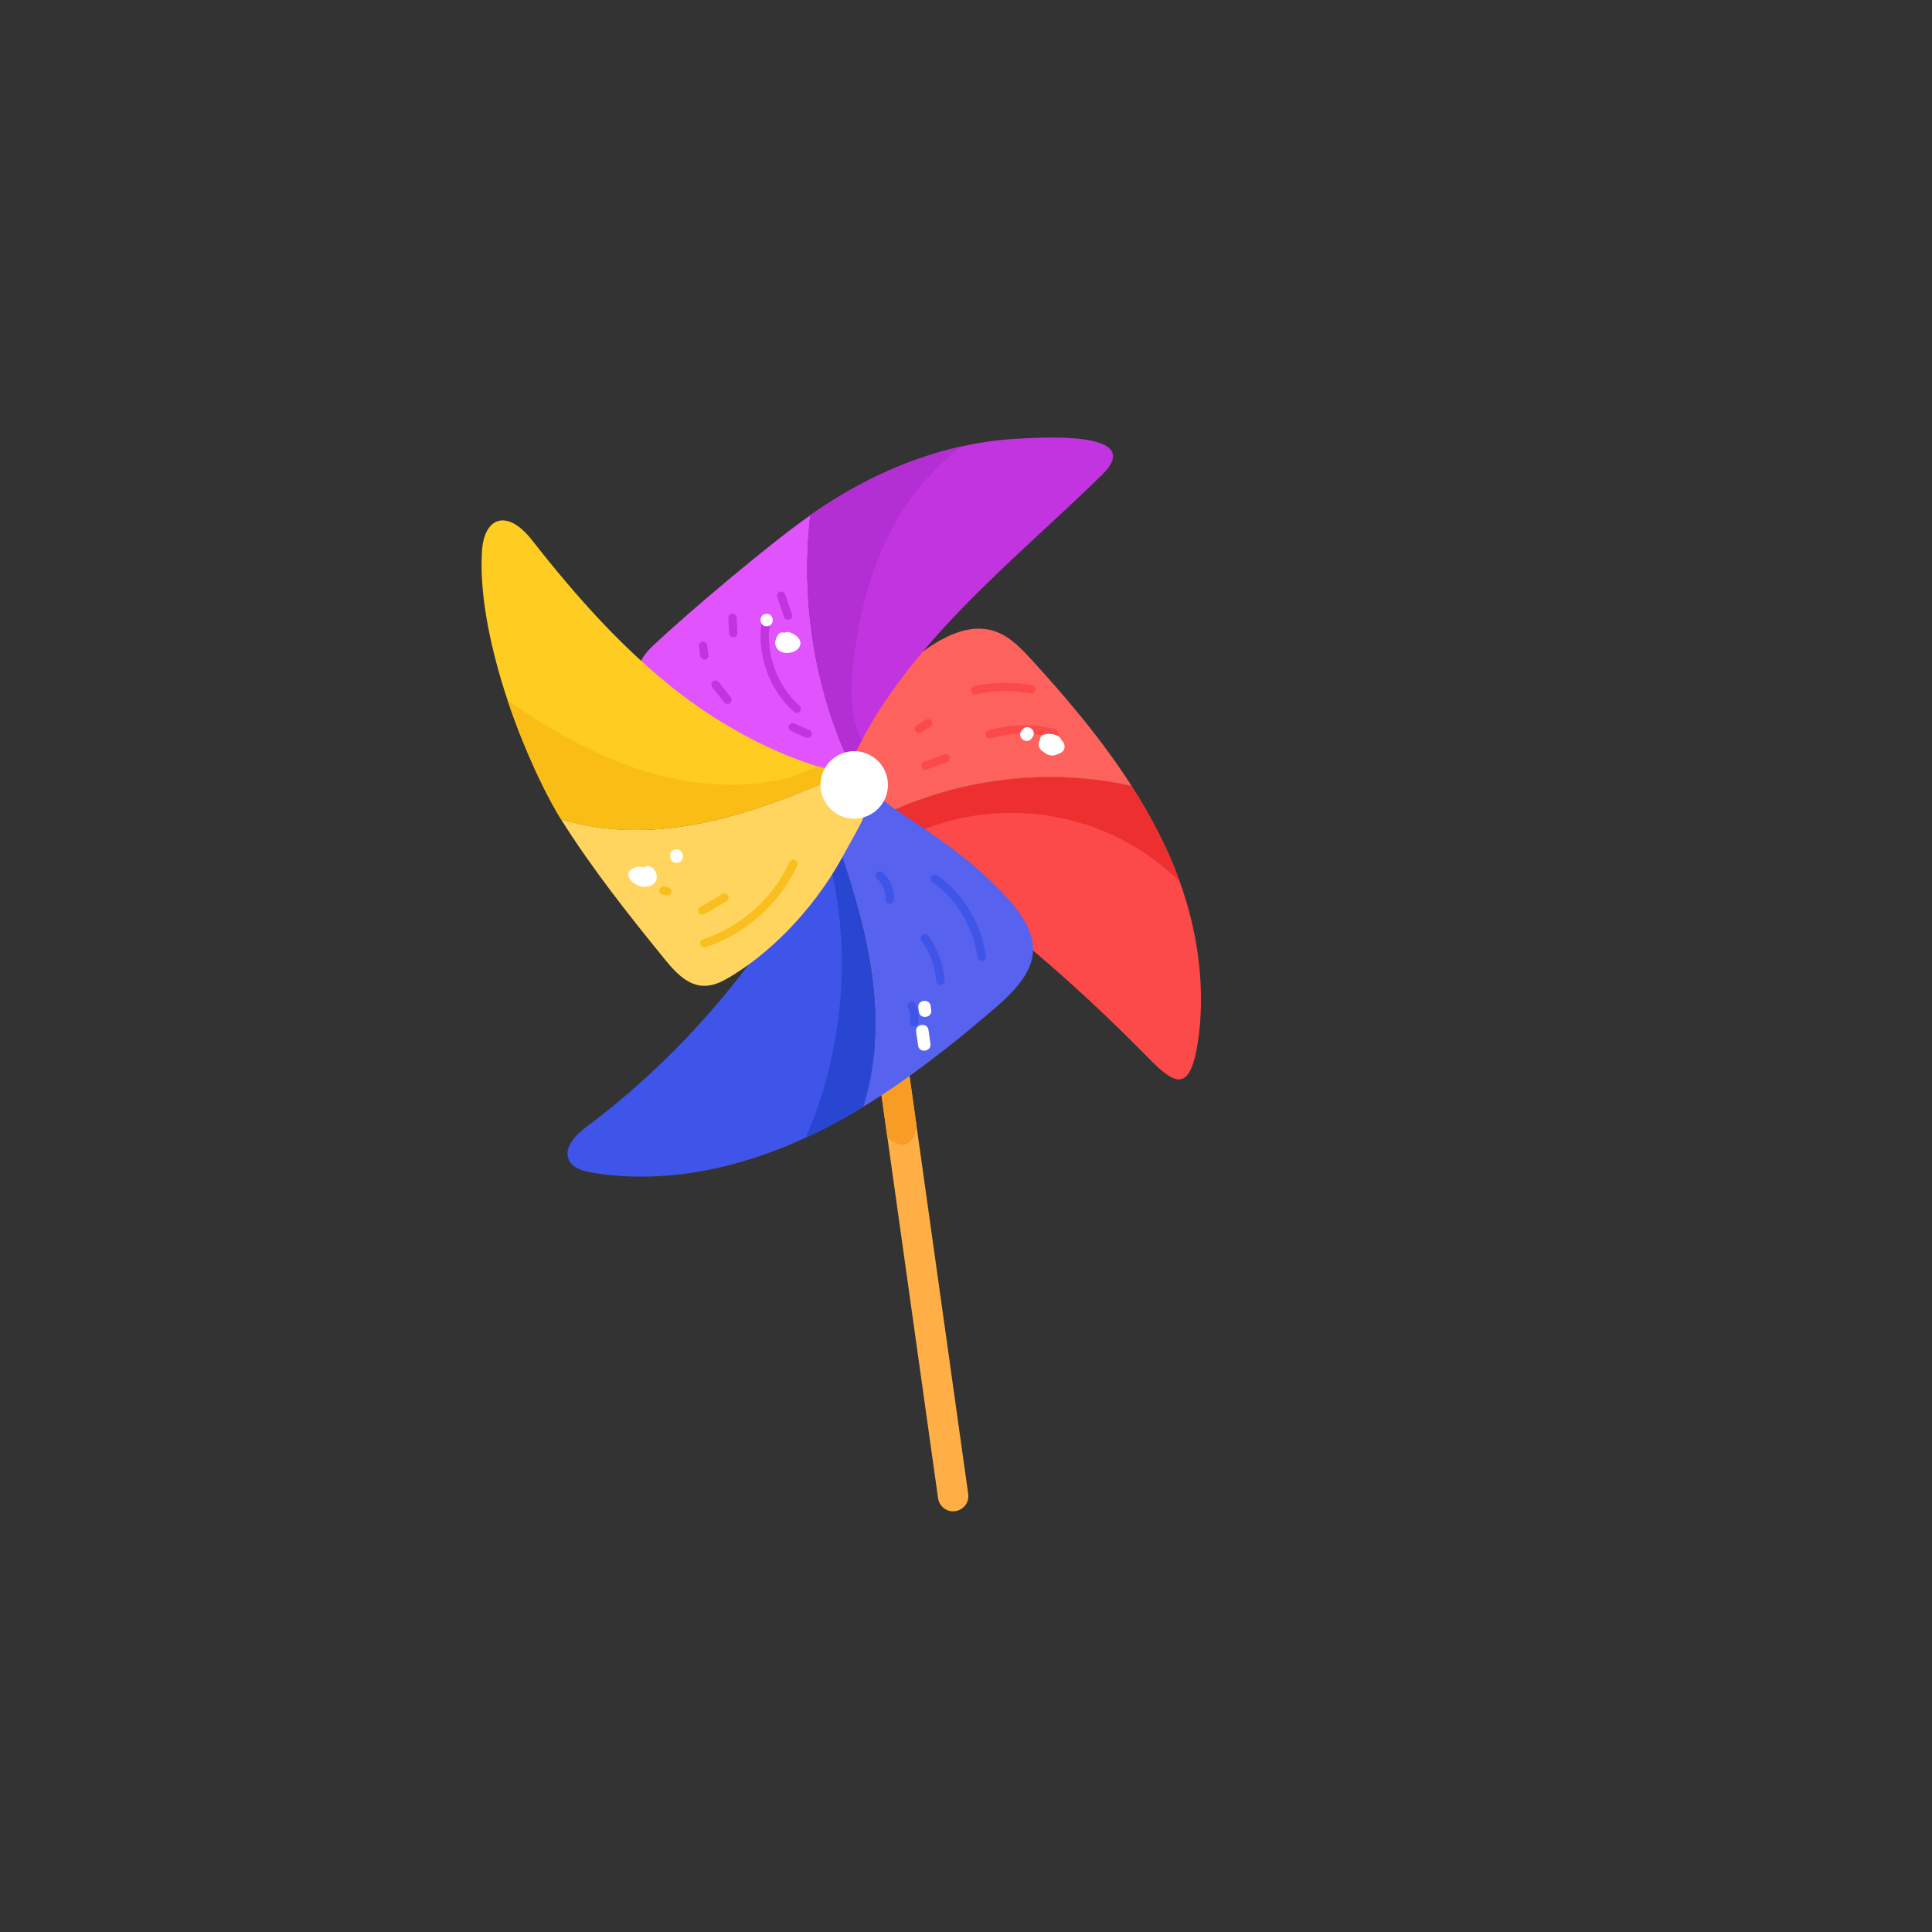 <!-- sample rectangle -->
<svg xmlns="http://www.w3.org/2000/svg" xmlns:xlink="http://www.w3.org/1999/xlink" viewBox="0 0 300 300" width="300" height="300" style="width: 100%; height: 100%; transform: translate3d(0px, 0px, 0px);" preserveAspectRatio="xMidYMid meet"><rect x="0" y="0" width="300" height="300" fill="#333333" stroke="none"/><defs><clipPath id="__lottie_element_2038"><rect width="300" height="300" x="0" y="0"></rect></clipPath></defs><g clip-path="url(#__lottie_element_2038)"><g style="display: block;" transform="matrix(0.99,-0.139,0.139,0.99,138.248,150.822)" opacity="1"><g opacity="1" transform="matrix(1,0,0,1,0,0)"><g opacity="1" transform="matrix(1,0,0,1,0,0)"><g opacity="1" transform="matrix(1,0,0,1,0,0)"><path fill="rgb(255,175,69)" fill-opacity="1" d=" M-4.036,-29.401 C-4.036,-29.401 -4.036,82.067 -4.036,82.067 C-4.036,83.385 -2.976,84.445 -1.684,84.445 C-0.366,84.445 0.694,83.385 0.694,82.067 C0.694,82.067 0.694,-29.401 0.694,-29.401 C0.694,-29.401 -4.036,-29.401 -4.036,-29.401z"></path></g></g><g opacity="1" transform="matrix(1,0,0,1,0,0)"><g opacity="1" transform="matrix(1,0,0,1,0,0)"><path fill="rgb(247,157,38)" fill-opacity="1" d=" M-4.036,-29.401 C-4.036,-29.401 -4.036,25.512 -4.036,25.512 C-1.949,27.73 -0.357,27.448 0.694,24.426 C0.694,24.426 0.694,-29.401 0.694,-29.401 C0.694,-29.401 -4.036,-29.401 -4.036,-29.401z"></path></g></g></g><g opacity="1" transform="matrix(-1,0,0,-1,-3.42,-58.294)"><g opacity="1" transform="matrix(1,0,0,1,0,0)"><g opacity="1" transform="matrix(1,0,0,1,0,0)"><g opacity="1" transform="matrix(1,0,0,1,0,0)"><g opacity="1" transform="matrix(1,0,0,1,0,0)"><g opacity="1" transform="matrix(1,0,0,1,0,0)"><path fill="rgb(252,73,73)" fill-opacity="1" d=" M-2.601,-35.191 C-15.941,-30.081 -31.215,-29.976 -44.546,-35.008 C-49.02,-44.856 -51.809,-55.079 -50.925,-66.374 C-50.629,-69.971 -49.944,-73.778 -48.762,-77.174 C-46.428,-83.867 -44.104,-81.104 -40.698,-76.473 C-21.612,-50.72 -6.054,-39.166 -2.601,-35.191z"></path></g></g><g opacity="1" transform="matrix(1,0,0,1,0,0)"><g opacity="1" transform="matrix(1,0,0,1,0,0)"><path fill="rgb(237,47,47)" fill-opacity="1" d=" M-2.601,-35.191 C-15.941,-30.081 -31.215,-29.976 -44.546,-35.008 C-46.738,-39.831 -48.838,-45.435 -49.848,-50.678 C-40.252,-38.345 -24.68,-33.678 -10.511,-37.455 C-9.021,-37.856 -7.523,-38.352 -5.985,-38.478 C-4.814,-37.453 -3.635,-36.382 -2.601,-35.191z"></path></g></g><g opacity="1" transform="matrix(1,0,0,1,0,0)"><g opacity="1" transform="matrix(1,0,0,1,0,0)"><path fill="rgb(253,98,93)" fill-opacity="1" d=" M-2.609,-35.185 C-15.949,-30.076 -31.206,-29.971 -44.543,-35.006 C-41.075,-27.437 -36.594,-20.283 -31.861,-13.397 C-30.434,-11.321 -28.877,-9.17 -26.573,-8.117 C-22.953,-6.462 -18.687,-8.005 -15.174,-9.896 C-9.166,-13.131 -4.121,-17.613 -1.316,-23.853 C0.022,-26.829 1.158,-28.999 -0.401,-32.049 C-0.974,-33.171 -1.744,-34.208 -2.609,-35.185z"></path></g></g><g opacity="1" transform="matrix(1,0,0,1,0,0)"><g opacity="1" transform="matrix(1,0,0,1,0,0)"><path fill="rgb(63,84,232)" fill-opacity="1" d=" M50.093,-80.379 C50.713,-78.312 48.454,-76.62 46.555,-75.58 C27.343,-65.037 11.414,-49.161 2.561,-34.458 C-0.671,-49.405 -2.912,-64.643 3.661,-78.541 C20.858,-86.054 35.641,-86.339 46.783,-82.829 C48.157,-82.406 49.67,-81.723 50.093,-80.379z"></path></g></g><g opacity="1" transform="matrix(1,0,0,1,0,0)"><g opacity="1" transform="matrix(1,0,0,1,0,0)"><path fill="rgb(41,70,211)" fill-opacity="1" d=" M3.802,-38.196 C3.802,-38.196 4.297,-40.102 4.297,-40.102 C4.262,-39.079 4.224,-38.08 4.189,-37.057 C4.189,-37.057 3.848,-36.573 3.848,-36.573 C3.473,-36.011 3.038,-35.25 2.561,-34.458 C-0.671,-49.405 -2.912,-64.643 3.661,-78.541 C7.775,-80.338 11.678,-81.659 13.188,-82.065 C5.237,-69.077 1.738,-53.319 3.802,-38.196z"></path></g></g><g opacity="1" transform="matrix(1,0,0,1,0,0)"><g opacity="1" transform="matrix(1,0,0,1,0,0)"><path fill="rgb(87,98,239)" fill-opacity="1" d=" M3.656,-78.544 C-4.115,-75.179 -11.48,-70.846 -18.625,-66.284 C-26.202,-61.446 -28.184,-57.357 -23.12,-49.755 C-18.817,-43.293 -13.365,-38.542 -7.619,-33.43 C-6.001,-31.99 -4.484,-29.518 -2.019,-29.947 C-0.07,-30.286 1.396,-32.498 2.569,-34.468 C-0.694,-49.495 -2.911,-64.558 3.656,-78.544z"></path></g></g><g opacity="1" transform="matrix(1,0,0,1,0,0)"><g opacity="1" transform="matrix(1,0,0,1,0,0)"><path fill="rgb(225,83,253)" fill-opacity="1" d=" M25.932,-13.877 C20.674,-20.3 14.112,-25.67 6.748,-29.574 C4.685,-30.668 4.664,-32.54 2.742,-33.862 C1.529,-30.949 0.026,-28.184 -1.671,-25.534 C2.154,-12.896 2.35,0.794 -0.971,13.594 C5.787,10.123 19.362,1.64 26.007,-3.057 C30.657,-6.343 29.473,-9.551 25.932,-13.877z"></path></g></g><g opacity="1" transform="matrix(1,0,0,1,0,0)"><g opacity="1" transform="matrix(1,0,0,1,0,0)"><path fill="rgb(194,52,224)" fill-opacity="1" d=" M-0.968,13.593 C-11.226,18.899 -22.99,21.873 -34.445,20.882 C-37.686,20.595 -54.764,19.43 -46.656,13.458 C-30.856,1.817 -12.48,-8.522 -1.679,-25.543 C2.151,-12.902 2.36,0.795 -0.968,13.593z"></path></g></g><g opacity="1" transform="matrix(1,0,0,1,0,0)"><g opacity="1" transform="matrix(1,0,0,1,0,0)"><path fill="rgb(179,47,211)" fill-opacity="1" d=" M-0.968,13.593 C-9.436,17.973 -17.975,20.289 -25.743,20.905 C-13.916,14.245 -7.695,2.85 -4.327,-10.333 C-3.344,-14.191 -2.677,-18.514 -4.039,-22.13 C-3.216,-23.242 -2.421,-24.374 -1.679,-25.543 C2.151,-12.902 2.36,0.795 -0.968,13.593z"></path></g></g><g opacity="1" transform="matrix(1,0,0,1,0,0)"><g opacity="1" transform="matrix(1,0,0,1,0,0)"><path fill="rgb(255,213,95)" fill-opacity="1" d=" M22.094,-55.992 C15.372,-53.376 7.382,-47.575 1.524,-39.741 C-3.043,-33.633 -2.369,-34.776 -3.798,-31.323 C-4.442,-29.766 -3.681,-27.998 -2.094,-27.431 C-1.674,-27.281 -1.257,-27.127 -0.84,-26.969 C14.278,-31.102 29.605,-34.336 43.948,-27.811 C40.244,-36.072 35.564,-44.064 30.798,-51.925 C28.525,-55.674 26.213,-57.595 22.094,-55.992z"></path></g></g><g opacity="1" transform="matrix(1,0,0,1,0,0)"><g opacity="1" transform="matrix(1,0,0,1,0,0)"><path fill="rgb(255,204,33)" fill-opacity="1" d=" M50.365,14.906 C49.376,20.305 45.558,21.299 42.352,15.707 C36.743,6.04 30.514,-3.369 22.63,-11.33 C16.401,-17.585 9.499,-22.315 3.296,-25.236 C2.081,-25.831 0.865,-26.322 -0.272,-26.761 C-0.479,-26.839 -0.659,-26.89 -0.84,-26.968 C-0.659,-27.02 -0.478,-27.045 -0.297,-27.097 C14.591,-31.181 29.893,-34.231 43.954,-27.795 C44.109,-27.433 44.291,-27.045 44.42,-26.683 C48.752,-16.068 52.773,2.688 50.365,14.906z"></path></g></g><g opacity="1" transform="matrix(1,0,0,1,0,0)"><g opacity="1" transform="matrix(1,0,0,1,0,0)"><path fill="rgb(249,189,22)" fill-opacity="1" d=" M49.589,-8.357 C42.171,-15.207 34.52,-20.945 25.034,-24.228 C19.58,-26.063 13.764,-26.967 8.026,-26.347 C6.708,-26.218 4.899,-25.495 3.296,-25.236 C3.27,-25.21 3.244,-25.21 3.218,-25.21 C2.055,-25.779 0.917,-26.27 -0.272,-26.735 C-0.272,-26.735 -0.272,-26.761 -0.272,-26.761 C-0.298,-26.864 -0.297,-26.968 -0.297,-27.097 C14.591,-31.181 29.893,-34.231 43.954,-27.795 C46.404,-22.077 48.427,-14.517 49.589,-8.357z"></path></g></g><g opacity="1" transform="matrix(1,0,0,1,0,0)"><g opacity="1" transform="matrix(1,0,0,1,0,0)"><path fill="rgb(255,255,255)" fill-opacity="1" d=" M3.271,-29.744 C3.767,-26.893 1.858,-24.18 -0.993,-23.684 C-3.844,-23.188 -6.557,-25.097 -7.053,-27.948 C-7.549,-30.799 -5.64,-33.512 -2.789,-34.008 C0.062,-34.504 2.775,-32.595 3.271,-29.744z"></path></g></g></g></g><g opacity="1" transform="matrix(1,0,0,1,0,0)"><g opacity="1" transform="matrix(1,0,0,1,0,0)"><path fill="rgb(249,191,30)" fill-opacity="1" d=" M8.826,-39.128 C8.526,-39.322 8.437,-39.722 8.63,-40.022 C12.14,-45.502 18.061,-49.455 24.469,-50.598 C24.807,-50.671 25.155,-50.427 25.218,-50.076 C25.281,-49.725 25.047,-49.389 24.696,-49.326 C18.637,-48.246 13.037,-44.507 9.718,-39.325 C9.523,-39.022 9.124,-38.939 8.826,-39.128z"></path></g></g><g opacity="1" transform="matrix(1,0,0,1,0,0)"><g opacity="1" transform="matrix(1,0,0,1,0,0)"><path fill="rgb(249,191,30)" fill-opacity="1" d=" M19.914,-43.142 C19.778,-43.47 19.935,-43.849 20.264,-43.985 C20.264,-43.985 23.926,-45.492 23.926,-45.492 C24.721,-45.813 25.205,-44.621 24.418,-44.295 C24.418,-44.295 20.757,-42.789 20.757,-42.789 C20.427,-42.655 20.05,-42.81 19.914,-43.142z"></path></g></g><g opacity="1" transform="matrix(1,0,0,1,0,0)"><g opacity="1" transform="matrix(1,0,0,1,0,0)"><path fill="rgb(249,191,30)" fill-opacity="1" d=" M29.557,-40.36 C29.557,-40.36 28.986,-40.552 28.986,-40.552 C28.123,-40.843 28.565,-42.064 29.319,-41.802 C29.319,-41.802 29.401,-41.774 29.402,-41.774 C29.402,-41.774 29.959,-41.587 29.959,-41.587 C30.299,-41.476 30.484,-41.113 30.373,-40.772 C30.258,-40.422 29.88,-40.25 29.557,-40.36z"></path></g></g><g opacity="1" transform="matrix(1,0,0,1,0,0)"><g opacity="1" transform="matrix(1,0,0,1,0,0)"><path fill="rgb(252,73,73)" fill-opacity="1" d=" M-34.049,-24.644 C-34.376,-24.783 -34.529,-25.165 -34.389,-25.493 C-34.249,-25.819 -33.867,-25.97 -33.541,-25.831 C-30.566,-24.559 -27.167,-24.137 -23.966,-24.652 C-23.623,-24.702 -23.283,-24.468 -23.225,-24.117 C-23.169,-23.764 -23.41,-23.433 -23.762,-23.375 C-27.186,-22.824 -30.843,-23.27 -34.049,-24.644z"></path></g></g><g opacity="1" transform="matrix(1,0,0,1,0,0)"><g opacity="1" transform="matrix(1,0,0,1,0,0)"><path fill="rgb(252,73,73)" fill-opacity="1" d=" M-31.391,-17.357 C-31.729,-17.471 -31.912,-17.839 -31.798,-18.177 C-31.684,-18.513 -31.313,-18.695 -30.98,-18.584 C-28.316,-17.688 -25.424,-17.337 -22.618,-17.536 C-21.786,-17.641 -21.647,-16.311 -22.52,-16.249 C-25.344,-16.03 -28.442,-16.367 -31.391,-17.357z"></path></g></g><g opacity="1" transform="matrix(1,0,0,1,0,0)"><g opacity="1" transform="matrix(1,0,0,1,0,0)"><path fill="rgb(252,73,73)" fill-opacity="1" d=" M-16.655,-27.368 C-16.655,-27.368 -13.429,-28.032 -13.429,-28.032 C-12.566,-28.177 -12.348,-26.936 -13.166,-26.765 C-13.166,-26.765 -16.395,-26.101 -16.395,-26.101 C-17.254,-25.949 -17.477,-27.196 -16.655,-27.368z"></path></g></g><g opacity="1" transform="matrix(1,0,0,1,0,0)"><g opacity="1" transform="matrix(1,0,0,1,0,0)"><path fill="rgb(252,73,73)" fill-opacity="1" d=" M-14.844,-21.55 C-14.844,-21.55 -13.338,-22.201 -13.338,-22.201 C-13.01,-22.34 -12.632,-22.191 -12.489,-21.865 C-12.348,-21.537 -12.498,-21.156 -12.826,-21.015 C-12.826,-21.015 -14.331,-20.363 -14.331,-20.363 C-15.123,-20.027 -15.625,-21.214 -14.844,-21.55z"></path></g></g><g opacity="1" transform="matrix(1,0,0,1,0,0)"><g opacity="1" transform="matrix(1,0,0,1,0,0)"><path fill="rgb(63,84,232)" fill-opacity="1" d=" M-12.741,-44.576 C-16.347,-48.019 -18.479,-53.052 -18.442,-58.04 C-18.439,-58.396 -18.151,-58.681 -17.796,-58.681 C-17.795,-58.681 -17.794,-58.681 -17.791,-58.681 C-17.434,-58.678 -17.147,-58.388 -17.15,-58.03 C-17.184,-53.393 -15.202,-48.713 -11.847,-45.51 C-11.59,-45.265 -11.58,-44.853 -11.827,-44.596 C-12.07,-44.343 -12.474,-44.325 -12.741,-44.576z"></path></g></g><g opacity="1" transform="matrix(1,0,0,1,0,0)"><g opacity="1" transform="matrix(1,0,0,1,0,0)"><path fill="rgb(63,84,232)" fill-opacity="1" d=" M-10.019,-53.633 C-11.189,-55.857 -11.725,-58.361 -11.57,-60.875 C-11.549,-61.228 -11.237,-61.495 -10.886,-61.48 C-10.529,-61.457 -10.259,-61.15 -10.28,-60.794 C-10.42,-58.517 -9.934,-56.247 -8.875,-54.233 C-8.708,-53.917 -8.83,-53.527 -9.147,-53.36 C-9.453,-53.199 -9.85,-53.31 -10.019,-53.633z"></path></g></g><g opacity="1" transform="matrix(1,0,0,1,0,0)"><g opacity="1" transform="matrix(1,0,0,1,0,0)"><path fill="rgb(63,84,232)" fill-opacity="1" d=" M-6.605,-63.886 C-6.879,-64.835 -6.879,-65.88 -6.605,-66.829 C-6.364,-67.66 -5.129,-67.288 -5.363,-66.471 C-5.571,-65.754 -5.571,-64.961 -5.363,-64.244 C-5.265,-63.901 -5.461,-63.542 -5.804,-63.444 C-6.136,-63.345 -6.504,-63.537 -6.605,-63.886z"></path></g></g><g opacity="1" transform="matrix(1,0,0,1,0,0)"><g opacity="1" transform="matrix(1,0,0,1,0,0)"><path fill="rgb(63,84,232)" fill-opacity="1" d=" M-4.385,-42.93 C-5.397,-44.154 -5.822,-45.821 -5.52,-47.383 C-5.352,-48.248 -4.094,-47.96 -4.251,-47.135 C-4.477,-45.966 -4.147,-44.669 -3.388,-43.753 C-3.161,-43.478 -3.2,-43.071 -3.475,-42.844 C-3.741,-42.62 -4.15,-42.649 -4.385,-42.93z"></path></g></g><g opacity="1" transform="matrix(1,0,0,1,0,0)"><g opacity="1" transform="matrix(1,0,0,1,0,0)"><path fill="rgb(194,52,224)" fill-opacity="1" d=" M7.556,-2.025 C8.967,-6.566 7.891,-11.847 4.817,-15.479 C4.587,-15.749 4.62,-16.158 4.893,-16.388 C5.166,-16.618 5.572,-16.585 5.804,-16.312 C9.156,-12.354 10.33,-6.594 8.791,-1.641 C8.539,-0.826 7.302,-1.208 7.556,-2.025z"></path></g></g><g opacity="1" transform="matrix(1,0,0,1,0,0)"><g opacity="1" transform="matrix(1,0,0,1,0,0)"><path fill="rgb(194,52,224)" fill-opacity="1" d=" M4.623,1.963 C4.623,1.963 3.996,-1.273 3.996,-1.273 C3.928,-1.624 4.157,-1.962 4.507,-2.03 C4.853,-2.091 5.197,-1.871 5.266,-1.52 C5.266,-1.52 5.893,1.716 5.893,1.716 C5.961,2.067 5.732,2.405 5.382,2.473 C5.008,2.541 4.689,2.296 4.623,1.963z"></path></g></g><g opacity="1" transform="matrix(1,0,0,1,0,0)"><g opacity="1" transform="matrix(1,0,0,1,0,0)"><path fill="rgb(194,52,224)" fill-opacity="1" d=" M12.584,-0.576 C12.584,-0.576 12.798,-2.946 12.798,-2.946 C12.831,-3.302 13.182,-3.59 13.5,-3.532 C13.856,-3.499 14.118,-3.186 14.085,-2.83 C14.085,-2.83 13.872,-0.46 13.872,-0.46 C13.795,0.398 12.508,0.279 12.584,-0.576z"></path></g></g><g opacity="1" transform="matrix(1,0,0,1,0,0)"><g opacity="1" transform="matrix(1,0,0,1,0,0)"><path fill="rgb(194,52,224)" fill-opacity="1" d=" M5.979,-18.102 C5.979,-18.102 3.837,-19.417 3.837,-19.417 C3.533,-19.604 3.438,-20.002 3.625,-20.305 C3.814,-20.613 4.215,-20.704 4.513,-20.517 C4.513,-20.517 6.655,-19.202 6.655,-19.202 C6.959,-19.015 7.054,-18.617 6.867,-18.314 C6.675,-18.001 6.27,-17.92 5.979,-18.102z"></path></g></g><g opacity="1" transform="matrix(1,0,0,1,0,0)"><g opacity="1" transform="matrix(1,0,0,1,0,0)"><path fill="rgb(194,52,224)" fill-opacity="1" d=" M16.722,-10.105 C16.722,-10.105 15.213,-12.69 15.213,-12.69 C14.78,-13.429 15.899,-14.081 16.329,-13.341 C16.329,-13.341 17.837,-10.756 17.837,-10.756 C18.017,-10.448 17.913,-10.052 17.605,-9.873 C17.309,-9.698 16.906,-9.787 16.722,-10.105z"></path></g></g><g opacity="1" transform="matrix(1,0,0,1,0,0)"><g opacity="1" transform="matrix(1,0,0,1,0,0)"><path fill="rgb(194,52,224)" fill-opacity="1" d=" M18.356,-3.537 C17.999,-3.537 17.71,-3.827 17.71,-4.183 C17.71,-4.183 17.71,-5.693 17.71,-5.693 C17.71,-6.049 17.999,-6.339 18.356,-6.339 C18.713,-6.339 19.002,-6.049 19.002,-5.693 C19.002,-5.693 19.002,-4.183 19.002,-4.183 C19.002,-3.827 18.713,-3.537 18.356,-3.537z"></path></g></g></g><g opacity="1" transform="matrix(1,0,0,1,0,0)"><g opacity="1" transform="matrix(1,0,0,1,0,0)"><g opacity="1" transform="matrix(1,0,0,1,0,0)"><path fill="rgb(255,255,255)" fill-opacity="1" d=" M-6.087,-70.315 C-6.087,-70.315 -6.087,-68.169 -6.087,-68.169 C-6.087,-66.902 -8.026,-66.902 -8.026,-68.169 C-8.026,-68.169 -8.026,-70.315 -8.026,-70.315 C-8.026,-71.556 -6.087,-71.556 -6.087,-70.315z"></path></g><g opacity="1" transform="matrix(1,0,0,1,0,0)"><path fill="rgb(255,255,255)" fill-opacity="1" d=" M7.095,-4.919 C6.727,-4.183 6.334,-3.585 5.57,-3.937 C5.337,-3.834 5.027,-3.834 4.717,-3.989 C2.391,-5.281 3.269,-7.012 5.027,-7.116 C6.294,-7.193 7.121,-6.522 7.198,-5.617 C7.224,-5.591 7.224,-5.54 7.198,-5.514 C7.25,-5.359 7.198,-5.178 7.121,-4.997 C7.121,-4.971 7.095,-4.945 7.095,-4.919z"></path></g><g opacity="1" transform="matrix(1,0,0,1,0,0)"><path fill="rgb(255,255,255)" fill-opacity="1" d=" M-31.419,-25.934 C-31.419,-25.908 -31.418,-25.882 -31.444,-25.856 C-31.675,-24.587 -34.581,-25.246 -34.753,-26.451 C-35.384,-27.239 -35.128,-28.323 -33.977,-28.467 C-33.951,-28.493 -33.926,-28.493 -33.9,-28.493 C-33.228,-28.777 -32.375,-28.596 -31.832,-27.95 C-30.975,-27.35 -30.993,-26.466 -31.419,-25.934z"></path></g><g opacity="1" transform="matrix(1,0,0,1,0,0)"><path fill="rgb(255,255,255)" fill-opacity="1" d=" M-6.94,-65.145 C-6.94,-65.145 -6.94,-64.499 -6.94,-64.499 C-6.94,-63.258 -8.879,-63.258 -8.879,-64.499 C-8.879,-64.499 -8.879,-65.145 -8.879,-65.145 C-8.879,-66.386 -6.94,-66.386 -6.94,-65.145z"></path></g><g opacity="1" transform="matrix(1,0,0,1,0,0)"><path fill="rgb(255,255,255)" fill-opacity="1" d=" M34.339,-37.1 C33.564,-36.661 32.866,-36.687 32.194,-36.997 C30.652,-36.226 29.465,-39.435 31.625,-39.943 C33.745,-40.46 35.735,-37.927 34.339,-37.1z"></path></g><g opacity="1" transform="matrix(1,0,0,1,0,0)"><path fill="rgb(255,255,255)" fill-opacity="1" d=" M8.026,-0.629 C6.759,-0.629 6.759,-2.567 8.026,-2.567 C9.267,-2.567 9.267,-0.629 8.026,-0.629z"></path></g><g opacity="1" transform="matrix(1,0,0,1,0,0)"><path fill="rgb(255,255,255)" fill-opacity="1" d=" M-28.989,-23.969 C-29.868,-23.09 -31.238,-24.46 -30.359,-25.339 C-30.359,-25.339 -30.152,-25.546 -30.152,-25.546 C-29.194,-26.504 -27.719,-24.815 -28.989,-23.969z"></path></g><g opacity="1" transform="matrix(1,0,0,1,0,0)"><path fill="rgb(255,255,255)" fill-opacity="1" d=" M27.954,-36.066 C27.954,-36.066 27.954,-35.859 27.954,-35.859 C27.954,-34.592 26.016,-34.592 26.016,-35.859 C26.016,-35.859 26.016,-36.066 26.016,-36.066 C26.016,-37.307 27.954,-37.307 27.954,-36.066z"></path></g></g></g></g></g><g style="display: block;" transform="matrix(1,0,0,1,340,150)" opacity="1"><g opacity="1" transform="matrix(1,0,0,1,0,0)"><path stroke-linecap="round" stroke-linejoin="round" fill-opacity="0" stroke="rgb(255,197,197)" stroke-opacity="1" stroke-width="1.276" d="M0 0"></path></g><g opacity="1" transform="matrix(1,0,0,1,0,0)"><path stroke-linecap="round" stroke-linejoin="round" fill-opacity="0" stroke="rgb(255,197,197)" stroke-opacity="1" stroke-width="1.276" d="M0 0"></path></g></g></g></svg>